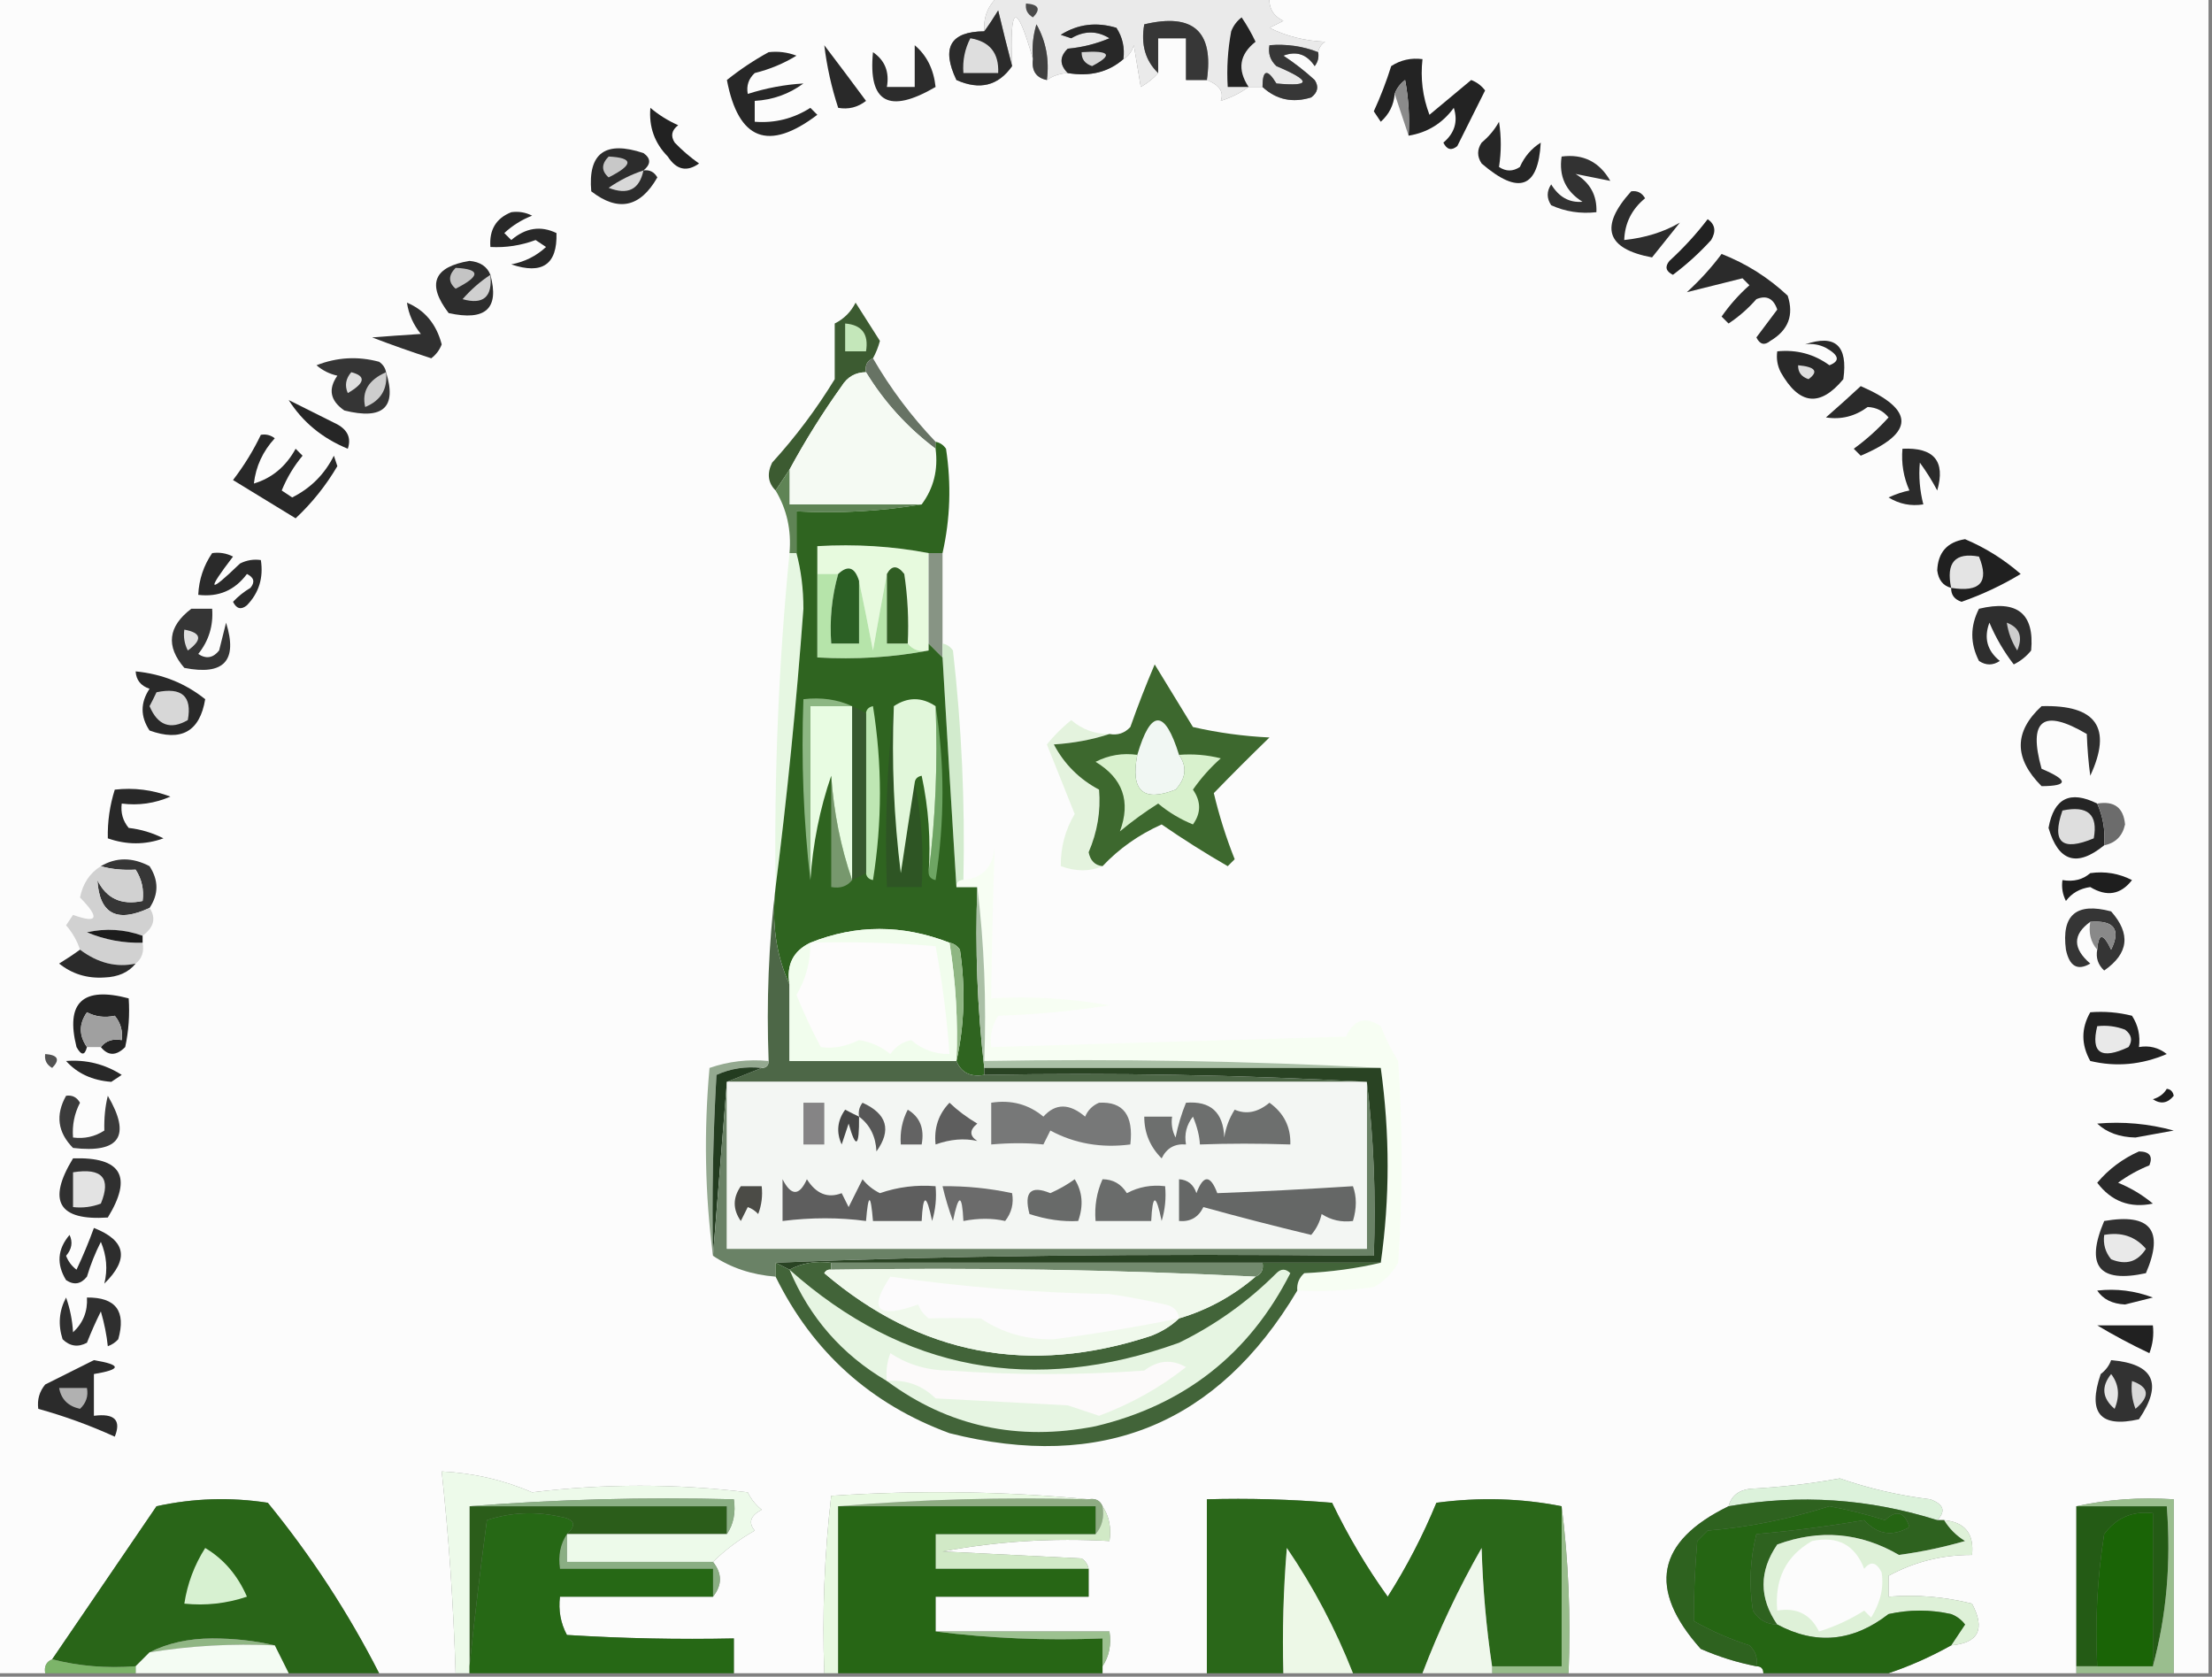 <?xml version="1.0" encoding="UTF-8"?>
<!DOCTYPE svg PUBLIC "-//W3C//DTD SVG 1.1//EN" "http://www.w3.org/Graphics/SVG/1.1/DTD/svg11.dtd">
<svg xmlns="http://www.w3.org/2000/svg" version="1.1" width="318px" height="241px" style="shape-rendering:geometricPrecision; text-rendering:geometricPrecision; image-rendering:optimizeQuality; fill-rule:evenodd; clip-rule:evenodd" xmlns:xlink="http://www.w3.org/1999/xlink">
<rect width="100%" height="100%" fill="#808080" stroke="none"/>
<g><path style="opacity:1" fill="#fcfcfc" d="M -0.5,-0.5 C 47.5,-0.5 95.5,-0.5 143.5,-0.5C 142.032,0.779 141.365,2.446 141.5,4.5C 136.622,4.535 135.289,6.868 137.5,11.5C 140.848,12.997 143.514,12.331 145.5,9.5C 145.126,0.524 146.126,0.191 148.5,8.5C 148.285,10.179 148.952,11.179 150.5,11.5C 151.391,10.89 152.391,10.557 153.5,10.5C 156.698,11.036 159.365,10.369 161.5,8.5C 162.222,8.082 162.722,7.416 163,6.5C 163.333,8.5 163.667,10.5 164,12.5C 164.995,11.934 165.828,11.267 166.5,10.5C 166.5,8.833 166.5,7.167 166.5,5.5C 167.833,5.5 169.167,5.5 170.5,5.5C 170.5,7.5 170.5,9.5 170.5,11.5C 171.5,11.5 172.5,11.5 173.5,11.5C 175.317,12.219 175.984,13.219 175.5,14.5C 177.026,14.006 178.359,13.339 179.5,12.5C 180.167,12.5 180.833,12.5 181.5,12.5C 183.496,14.333 185.829,14.833 188.5,14C 189.451,13.283 189.617,12.449 189,11.5C 187.59,10.213 186.09,9.046 184.5,8C 186.367,7.289 187.867,7.789 189,9.5C 189.464,8.906 189.631,8.239 189.5,7.5C 189.611,6.883 189.944,6.383 190.5,6C 187.629,5.882 184.962,5.216 182.5,4C 183.167,3.667 183.833,3.333 184.5,3C 183.027,2.29 182.36,1.124 182.5,-0.5C 227.5,-0.5 272.5,-0.5 317.5,-0.5C 317.5,79.833 317.5,160.167 317.5,240.5C 315.833,240.5 314.167,240.5 312.5,240.5C 312.5,232.167 312.5,223.833 312.5,215.5C 307.637,215.181 302.97,215.514 298.5,216.5C 298.5,224.167 298.5,231.833 298.5,239.5C 298.5,239.833 298.5,240.167 298.5,240.5C 289.5,240.5 280.5,240.5 271.5,240.5C 274.544,239.483 277.544,238.149 280.5,236.5C 284.438,236.157 285.438,234.157 283.5,230.5C 279.555,229.509 275.555,229.176 271.5,229.5C 271.5,228.5 271.5,227.5 271.5,226.5C 275.209,224.483 279.209,223.483 283.5,223.5C 283.817,220.454 282.484,218.787 279.5,218.5C 279.167,218.5 278.833,218.5 278.5,218.5C 279.768,217.213 279.435,216.213 277.5,215.5C 273.025,214.957 268.692,213.957 264.5,212.5C 260.221,213.274 255.887,213.774 251.5,214C 249.881,214.236 248.881,215.069 248.5,216.5C 238.135,221.55 236.802,228.383 244.5,237C 247.096,238.136 249.763,238.969 252.5,239.5C 253.167,239.5 253.5,239.833 253.5,240.5C 244.167,240.5 234.833,240.5 225.5,240.5C 225.826,232.316 225.492,224.316 224.5,216.5C 218.681,215.347 212.681,215.181 206.5,216C 204.565,220.704 202.231,225.204 199.5,229.5C 196.47,225.283 193.804,220.783 191.5,216C 185.509,215.501 179.509,215.334 173.5,215.5C 173.5,223.833 173.5,232.167 173.5,240.5C 168.5,240.5 163.5,240.5 158.5,240.5C 158.5,240.167 158.5,239.833 158.5,239.5C 159.451,238.081 159.784,236.415 159.5,234.5C 151.167,234.5 142.833,234.5 134.5,234.5C 134.5,232.833 134.5,231.167 134.5,229.5C 141.833,229.5 149.167,229.5 156.5,229.5C 156.5,228.167 156.5,226.833 156.5,225.5C 156.389,224.883 156.056,224.383 155.5,224C 148.833,223.667 142.167,223.333 135.5,223C 143.328,221.534 151.328,221.034 159.5,221.5C 159.784,219.585 159.451,217.919 158.5,216.5C 158.158,215.662 157.492,215.328 156.5,215.5C 144.34,214.34 132.007,214.173 119.5,215C 118.517,223.415 118.183,231.915 118.5,240.5C 114.167,240.5 109.833,240.5 105.5,240.5C 105.5,238.833 105.5,237.167 105.5,235.5C 97.493,235.666 89.493,235.5 81.5,235C 80.594,233.301 80.261,231.467 80.5,229.5C 87.833,229.5 95.167,229.5 102.5,229.5C 103.833,227.833 103.833,226.167 102.5,224.5C 104.253,222.777 106.253,221.277 108.5,220C 107.542,218.853 107.875,217.853 109.5,217C 108.643,216.311 107.977,215.478 107.5,214.5C 97.162,213.238 86.829,213.238 76.5,214.5C 72.399,212.726 68.066,211.726 63.5,211.5C 64.523,220.941 65.189,230.608 65.5,240.5C 61.833,240.5 58.167,240.5 54.5,240.5C 50.059,231.792 44.725,223.626 38.5,216C 33.136,215.171 27.802,215.337 22.5,216.5C 17.474,223.851 12.474,231.185 7.5,238.5C 6.662,238.842 6.328,239.508 6.5,240.5C 4.167,240.5 1.833,240.5 -0.5,240.5C -0.5,160.167 -0.5,79.833 -0.5,-0.5 Z"/></g>
<g><path style="opacity:1" fill="#eaeaea" d="M 143.5,-0.5 C 156.5,-0.5 169.5,-0.5 182.5,-0.5C 182.36,1.124 183.027,2.29 184.5,3C 183.833,3.333 183.167,3.667 182.5,4C 184.962,5.216 187.629,5.882 190.5,6C 189.944,6.383 189.611,6.883 189.5,7.5C 187.283,6.631 184.95,6.298 182.5,6.5C 182.281,7.675 182.614,8.675 183.5,9.5C 188.537,11.634 188.537,12.467 183.5,12C 182.178,9.832 181.511,9.999 181.5,12.5C 180.833,12.5 180.167,12.5 179.5,12.5C 178.359,13.339 177.026,14.006 175.5,14.5C 175.984,13.219 175.317,12.219 173.5,11.5C 174.519,4.493 171.519,1.826 164.5,3.5C 163.99,6.388 164.656,8.721 166.5,10.5C 165.828,11.267 164.995,11.934 164,12.5C 163.667,10.5 163.333,8.5 163,6.5C 162.722,7.416 162.222,8.082 161.5,8.5C 161.714,6.856 161.38,5.356 160.5,4C 157.621,3.126 154.955,3.46 152.5,5C 153,5.167 153.5,5.333 154,5.5C 155.882,4.394 157.716,4.394 159.5,5.5C 157.577,6.308 155.577,6.808 153.5,7C 152.316,8.145 152.316,9.312 153.5,10.5C 152.391,10.557 151.391,10.89 150.5,11.5C 150.875,8.603 150.375,5.937 149,3.5C 148.506,5.134 148.34,6.801 148.5,8.5C 146.126,0.191 145.126,0.524 145.5,9.5C 144.834,6.972 144.168,4.306 143.5,1.5C 142.824,2.602 142.158,3.602 141.5,4.5C 141.365,2.446 142.032,0.779 143.5,-0.5 Z"/></g>
<g><path style="opacity:1" fill="#4a4a4a" d="M 147.5,0.5 C 149.337,0.639 149.67,1.306 148.5,2.5C 147.702,2.043 147.369,1.376 147.5,0.5 Z"/></g>
<g><path style="opacity:1" fill="#2b2b2b" d="M 145.5,9.5 C 143.514,12.331 140.848,12.997 137.5,11.5C 135.289,6.868 136.622,4.535 141.5,4.5C 142.158,3.602 142.824,2.602 143.5,1.5C 144.168,4.306 144.834,6.972 145.5,9.5 Z"/></g>
<g><path style="opacity:1" fill="#dedede" d="M 139.5,5.5 C 142.297,5.967 143.631,7.633 143.5,10.5C 141.833,10.5 140.167,10.5 138.5,10.5C 138.366,8.708 138.699,7.042 139.5,5.5 Z"/></g>
<g><path style="opacity:1" fill="#282828" d="M 161.5,8.5 C 159.365,10.369 156.698,11.036 153.5,10.5C 152.316,9.312 152.316,8.145 153.5,7C 155.577,6.808 157.577,6.308 159.5,5.5C 157.716,4.394 155.882,4.394 154,5.5C 153.5,5.333 153,5.167 152.5,5C 154.955,3.46 157.621,3.126 160.5,4C 161.38,5.356 161.714,6.856 161.5,8.5 Z"/></g>
<g><path style="opacity:1" fill="#373737" d="M 173.5,11.5 C 172.5,11.5 171.5,11.5 170.5,11.5C 170.5,9.5 170.5,7.5 170.5,5.5C 169.167,5.5 167.833,5.5 166.5,5.5C 166.5,7.167 166.5,8.833 166.5,10.5C 164.656,8.721 163.99,6.388 164.5,3.5C 171.519,1.826 174.519,4.493 173.5,11.5 Z"/></g>
<g><path style="opacity:1" fill="#d7d7d7" d="M 155.5,7.5 C 159.588,7.218 160.088,7.885 157,9.5C 155.97,9.164 155.47,8.497 155.5,7.5 Z"/></g>
<g><path style="opacity:1" fill="#373737" d="M 189.5,7.5 C 189.631,8.239 189.464,8.906 189,9.5C 187.867,7.789 186.367,7.289 184.5,8C 186.09,9.046 187.59,10.213 189,11.5C 189.617,12.449 189.451,13.283 188.5,14C 185.829,14.833 183.496,14.333 181.5,12.5C 181.511,9.999 182.178,9.832 183.5,12C 188.537,12.467 188.537,11.634 183.5,9.5C 182.614,8.675 182.281,7.675 182.5,6.5C 184.95,6.298 187.283,6.631 189.5,7.5 Z"/></g>
<g><path style="opacity:1" fill="#404040" d="M 150.5,11.5 C 148.952,11.179 148.285,10.179 148.5,8.5C 148.34,6.801 148.506,5.134 149,3.5C 150.375,5.937 150.875,8.603 150.5,11.5 Z"/></g>
<g><path style="opacity:1" fill="#232323" d="M 202.5,19.5 C 202.664,16.813 202.497,14.146 202,11.5C 201.283,12.044 200.783,12.711 200.5,13.5C 200.372,15.09 199.705,16.423 198.5,17.5C 198.167,17 197.833,16.5 197.5,16C 198.472,13.889 199.305,11.722 200,9.5C 201.356,8.62 202.856,8.286 204.5,8.5C 204.187,11.247 204.52,13.914 205.5,16.5C 207.5,14.833 209.5,13.167 211.5,11.5C 212.308,11.808 212.975,12.308 213.5,13C 212.167,15.667 210.833,18.333 209.5,21C 208.668,21.688 208.002,21.521 207.5,20.5C 209.124,19.131 209.624,17.465 209,15.5C 207.362,17.734 205.195,19.067 202.5,19.5 Z"/></g>
<g><path style="opacity:1" fill="#2c2c2c" d="M 131.5,6.5 C 133.229,7.953 134.229,9.953 134.5,12.5C 127.793,16.419 124.793,14.753 125.5,7.5C 127.217,8.668 127.884,10.335 127.5,12.5C 128.833,12.5 130.167,12.5 131.5,12.5C 131.5,10.5 131.5,8.5 131.5,6.5 Z"/></g>
<g><path style="opacity:1" fill="#222222" d="M 179.5,12.5 C 178.5,12.5 177.5,12.5 176.5,12.5C 176.336,9.813 176.503,7.146 177,4.5C 177.308,3.692 177.808,3.025 178.5,2.5C 179.262,3.628 179.929,4.795 180.5,6C 178.176,7.825 177.843,9.991 179.5,12.5 Z"/></g>
<g><path style="opacity:1" fill="#292929" d="M 118.5,6.5 C 120.502,9.131 122.502,11.798 124.5,14.5C 123.311,15.429 121.978,15.762 120.5,15.5C 119.539,12.574 118.873,9.574 118.5,6.5 Z"/></g>
<g><path style="opacity:1" fill="#272727" d="M 110.5,7.5 C 111.873,7.343 113.207,7.51 114.5,8C 112.661,9.132 110.661,9.965 108.5,10.5C 107.614,11.325 107.281,12.325 107.5,13.5C 110.16,12.653 112.826,12.153 115.5,12C 113.431,13.523 111.097,14.357 108.5,14.5C 108.5,15.5 108.5,16.5 108.5,17.5C 111.39,17.722 114.057,17.055 116.5,15.5C 116.833,15.833 117.167,16.167 117.5,16.5C 110.479,21.823 106.145,20.156 104.5,11.5C 106.397,9.983 108.397,8.65 110.5,7.5 Z"/></g>
<g><path style="opacity:1" fill="#8b8b8b" d="M 202.5,19.5 C 201.833,17.5 201.167,15.5 200.5,13.5C 200.783,12.711 201.283,12.044 202,11.5C 202.497,14.146 202.664,16.813 202.5,19.5 Z"/></g>
<g><path style="opacity:1" fill="#222222" d="M 93.5,15.5 C 94.683,16.505 96.016,17.338 97.5,18C 96.549,18.718 96.383,19.551 97,20.5C 98.074,21.618 99.24,22.618 100.5,23.5C 98.741,24.754 97.241,24.421 96,22.5C 94.097,20.559 93.264,18.226 93.5,15.5 Z"/></g>
<g><path style="opacity:1" fill="#2c2c2c" d="M 92.5,24.5 C 93.376,24.369 94.043,24.703 94.5,25.5C 92.031,29.827 88.864,30.494 85,27.5C 84.514,22.008 87.014,20.175 92.5,22C 93.598,22.77 93.598,23.603 92.5,24.5 Z"/></g>
<g><path style="opacity:1" fill="#c8c8c8" d="M 87.5,22.5 C 91.102,22.678 91.102,23.678 87.5,25.5C 86.438,24.575 86.438,23.575 87.5,22.5 Z"/></g>
<g><path style="opacity:1" fill="#262626" d="M 215.5,17.5 C 215.839,19.664 215.839,21.831 215.5,24C 216.5,24.667 217.5,24.667 218.5,24C 219.155,22.513 220.155,21.347 221.5,20.5C 221.145,27.077 218.311,28.077 213,23.5C 212.333,22.5 212.333,21.5 213,20.5C 214.045,19.627 214.878,18.627 215.5,17.5 Z"/></g>
<g><path style="opacity:1" fill="#323232" d="M 224.5,22.5 C 227.599,22.092 229.933,23.259 231.5,26C 229.833,25.667 228.167,25.333 226.5,25C 228.607,26.264 229.607,28.097 229.5,30.5C 227.208,30.756 225.041,30.423 223,29.5C 222.333,28.5 222.333,27.5 223,26.5C 224.113,28.329 225.613,29.163 227.5,29C 225.081,27.491 224.081,25.325 224.5,22.5 Z"/></g>
<g><path style="opacity:1" fill="#d8d8d8" d="M 92.5,24.5 C 91.928,27.244 90.262,28.077 87.5,27C 89.078,25.905 90.745,25.072 92.5,24.5 Z"/></g>
<g><path style="opacity:1" fill="#2d2d2d" d="M 234.5,27.5 C 235.376,27.369 236.043,27.703 236.5,28.5C 234.585,30.071 233.585,32.071 233.5,34.5C 236.529,34.182 239.195,33.349 241.5,32C 240.167,33.667 238.833,35.333 237.5,37C 230.895,35.765 229.895,32.598 234.5,27.5 Z"/></g>
<g><path style="opacity:1" fill="#282828" d="M 73.5,30.5 C 74.552,30.351 75.552,30.517 76.5,31C 74.998,31.583 73.665,32.416 72.5,33.5C 72.833,33.833 73.167,34.167 73.5,34.5C 75.564,32.739 77.731,32.405 80,33.5C 80.134,38.012 77.967,39.512 73.5,38C 75.421,37.64 77.088,36.806 78.5,35.5C 78,35.167 77.5,34.833 77,34.5C 74.901,35.286 72.734,35.62 70.5,35.5C 70.31,33.041 71.31,31.375 73.5,30.5 Z"/></g>
<g><path style="opacity:1" fill="#222222" d="M 245.5,31.5 C 246.573,32.251 246.74,33.251 246,34.5C 244.316,36.351 242.483,38.018 240.5,39.5C 239.479,38.998 239.312,38.332 240,37.5C 242.04,35.63 243.873,33.63 245.5,31.5 Z"/></g>
<g><path style="opacity:1" fill="#2b2b2b" d="M 247.5,36.5 C 251.06,37.897 254.227,39.897 257,42.5C 257.92,45.308 257.087,47.475 254.5,49C 253.668,49.688 253.002,49.521 252.5,48.5C 253.5,47.167 254.5,45.833 255.5,44.5C 254.965,42.899 253.965,42.399 252.5,43C 251.315,44.353 249.981,45.52 248.5,46.5C 248.167,46.167 247.833,45.833 247.5,45.5C 248.648,43.851 249.981,42.351 251.5,41C 251.167,40.667 250.833,40.333 250.5,40C 247.833,40.667 245.167,41.333 242.5,42C 244.373,40.296 246.04,38.463 247.5,36.5 Z"/></g>
<g><path style="opacity:1" fill="#2d2d2d" d="M 70.5,39.5 C 71.817,44.345 69.817,46.178 64.5,45C 61.329,40.857 62.329,38.357 67.5,37.5C 69.03,37.64 70.03,38.306 70.5,39.5 Z"/></g>
<g><path style="opacity:1" fill="#d0d0d0" d="M 70.5,39.5 C 70.824,42.68 69.49,43.847 66.5,43C 67.705,41.624 69.038,40.458 70.5,39.5 Z"/></g>
<g><path style="opacity:1" fill="#c4c4c4" d="M 65.5,38.5 C 69.102,38.678 69.102,39.678 65.5,41.5C 64.438,40.575 64.438,39.575 65.5,38.5 Z"/></g>
<g><path style="opacity:1" fill="#3c5b31" d="M 125.5,51.5 C 124.662,51.842 124.328,52.508 124.5,53.5C 122.983,53.511 121.816,54.177 121,55.5C 118.239,59.36 115.739,63.36 113.5,67.5C 112.833,68.5 112.167,69.5 111.5,70.5C 110.402,69.399 110.235,68.066 111,66.5C 114.385,62.783 117.385,58.783 120,54.5C 120,51.833 120,49.167 120,46.5C 121.333,45.833 122.333,44.833 123,43.5C 124.182,45.344 125.349,47.177 126.5,49C 126.257,49.902 125.923,50.735 125.5,51.5 Z"/></g>
<g><path style="opacity:1" fill="#c4e7ba" d="M 121.5,46.5 C 123.912,46.694 124.912,48.027 124.5,50.5C 123.5,50.5 122.5,50.5 121.5,50.5C 121.5,49.167 121.5,47.833 121.5,46.5 Z"/></g>
<g><path style="opacity:1" fill="#303030" d="M 58.5,43.5 C 61.068,44.574 62.735,46.574 63.5,49.5C 63.192,50.308 62.692,50.975 62,51.5C 59.159,50.58 56.326,49.58 53.5,48.5C 55.672,48.324 58.005,48.157 60.5,48C 59.418,46.67 58.751,45.17 58.5,43.5 Z"/></g>
<g><path style="opacity:1" fill="#353535" d="M 55.5,53.5 C 57.079,58.556 55.079,60.389 49.5,59C 47.473,57.604 47.14,55.938 48.5,54C 47.376,53.751 46.376,53.251 45.5,52.5C 48.446,51.345 51.446,51.179 54.5,52C 55.056,52.383 55.389,52.883 55.5,53.5 Z"/></g>
<g><path style="opacity:1" fill="#dfdfdf" d="M 50.5,53.5 C 52.657,54.053 52.49,55.053 50,56.5C 49.53,55.423 49.697,54.423 50.5,53.5 Z"/></g>
<g><path style="opacity:1" fill="#292929" d="M 259.5,49.5 C 263.85,48.006 265.683,49.672 265,54.5C 261.653,58.547 258.653,58.214 256,53.5C 255.517,52.552 255.351,51.552 255.5,50.5C 258.29,50.222 260.79,50.889 263,52.5C 264.563,51.898 264.396,51.065 262.5,50C 261.552,49.517 260.552,49.35 259.5,49.5 Z"/></g>
<g><path style="opacity:1" fill="#dedede" d="M 258.5,52.5 C 260.983,52.73 261.483,53.397 260,54.5C 258.97,54.164 258.47,53.497 258.5,52.5 Z"/></g>
<g><path style="opacity:1" fill="#cdcdcd" d="M 55.5,53.5 C 55.756,55.912 54.756,57.579 52.5,58.5C 51.984,56.267 52.984,54.6 55.5,53.5 Z"/></g>
<g><path style="opacity:1" fill="#677364" d="M 125.5,51.5 C 128.004,55.828 131.004,59.828 134.5,63.5C 134.5,63.833 134.5,64.167 134.5,64.5C 130.434,61.437 127.101,57.771 124.5,53.5C 124.328,52.508 124.662,51.842 125.5,51.5 Z"/></g>
<g><path style="opacity:1" fill="#2a2a2a" d="M 267.5,55.5 C 275.298,58.88 275.298,62.214 267.5,65.5C 267.167,65.167 266.833,64.833 266.5,64.5C 268.316,63.185 269.983,61.685 271.5,60C 270.737,59.056 269.737,58.556 268.5,58.5C 266.677,59.845 264.677,60.345 262.5,60C 264.24,58.483 265.906,56.983 267.5,55.5 Z"/></g>
<g><path style="opacity:1" fill="#262626" d="M 41.5,57.5 C 43.78,58.64 46.114,59.807 48.5,61C 50.007,61.837 50.507,63.004 50,64.5C 46.349,63.003 43.516,60.67 41.5,57.5 Z"/></g>
<g><path style="opacity:1" fill="#f5faf3" d="M 124.5,53.5 C 127.101,57.771 130.434,61.437 134.5,64.5C 134.893,67.513 134.226,70.18 132.5,72.5C 126.167,72.5 119.833,72.5 113.5,72.5C 113.5,70.833 113.5,69.167 113.5,67.5C 115.739,63.36 118.239,59.36 121,55.5C 121.816,54.177 122.983,53.511 124.5,53.5 Z"/></g>
<g><path style="opacity:1" fill="#282828" d="M 37.5,62.5 C 38.239,62.369 38.906,62.536 39.5,63C 37.781,64.871 36.781,67.037 36.5,69.5C 39.101,68.72 41.101,67.054 42.5,64.5C 42.833,64.833 43.167,65.167 43.5,65.5C 42.248,67.001 41.248,68.668 40.5,70.5C 41,70.833 41.5,71.167 42,71.5C 44.654,70.179 46.654,68.179 48,65.5C 48.167,66 48.333,66.5 48.5,67C 46.855,69.795 44.855,72.295 42.5,74.5C 39.5,72.667 36.5,70.833 33.5,69C 35.085,66.931 36.419,64.764 37.5,62.5 Z"/></g>
<g><path style="opacity:1" fill="#2b2b2b" d="M 273.5,64.5 C 278.042,64.286 279.709,66.286 278.5,70.5C 277.757,69.092 276.923,67.759 276,66.5C 275.82,68.488 275.986,70.488 276.5,72.5C 274.712,72.785 273.045,72.452 271.5,71.5C 272.603,71.002 273.603,70.669 274.5,70.5C 273.652,68.591 273.318,66.591 273.5,64.5 Z"/></g>
<g><path style="opacity:1" fill="#5f8455" d="M 113.5,67.5 C 113.5,69.167 113.5,70.833 113.5,72.5C 119.833,72.5 126.167,72.5 132.5,72.5C 126.69,73.49 120.69,73.823 114.5,73.5C 114.5,75.5 114.5,77.5 114.5,79.5C 114.167,79.5 113.833,79.5 113.5,79.5C 113.79,76.215 113.123,73.215 111.5,70.5C 112.167,69.5 112.833,68.5 113.5,67.5 Z"/></g>
<g><path style="opacity:1" fill="#e7fade" d="M 133.5,79.5 C 133.5,83.833 133.5,88.167 133.5,92.5C 133.5,92.833 133.5,93.167 133.5,93.5C 132.209,93.737 131.209,93.404 130.5,92.5C 130.665,89.15 130.498,85.817 130,82.5C 129.023,81.226 128.189,81.226 127.5,82.5C 126.834,86.021 126.167,89.688 125.5,93.5C 124.833,90.023 124.166,86.689 123.5,83.5C 122.895,81.519 121.895,81.185 120.5,82.5C 119.5,82.5 118.5,82.5 117.5,82.5C 117.5,81.167 117.5,79.833 117.5,78.5C 123.026,78.179 128.36,78.512 133.5,79.5 Z"/></g>
<g><path style="opacity:1" fill="#2a2a2a" d="M 30.5,79.5 C 31.552,79.35 32.552,79.517 33.5,80C 29.627,85.053 29.96,85.386 34.5,81C 35.448,80.517 36.448,80.35 37.5,80.5C 37.896,83.044 37.229,85.211 35.5,87C 34.668,87.688 34.002,87.521 33.5,86.5C 34.242,85.713 35.075,85.046 36,84.5C 36.688,83.668 36.521,83.002 35.5,82.5C 33.754,84.854 31.421,85.854 28.5,85.5C 28.604,83.297 29.27,81.297 30.5,79.5 Z"/></g>
<g><path style="opacity:1" fill="#202020" d="M 280.5,84.5 C 279.351,84.209 278.684,83.376 278.5,82C 278.601,79.399 279.935,77.899 282.5,77.5C 285.4,78.721 288.066,80.388 290.5,82.5C 287.83,84.116 284.996,85.449 282,86.5C 280.97,86.164 280.47,85.497 280.5,84.5 Z"/></g>
<g><path style="opacity:1" fill="#e4e4e4" d="M 280.5,84.5 C 279.737,80.862 281.07,79.362 284.5,80C 286.009,83.669 284.676,85.169 280.5,84.5 Z"/></g>
<g><path style="opacity:1" fill="#879484" d="M 133.5,79.5 C 134.167,79.5 134.833,79.5 135.5,79.5C 135.5,83.833 135.5,88.167 135.5,92.5C 135.5,93.167 135.5,93.833 135.5,94.5C 134.833,93.833 134.167,93.167 133.5,92.5C 133.5,88.167 133.5,83.833 133.5,79.5 Z"/></g>
<g><path style="opacity:1" fill="#e6f7e2" d="M 113.5,79.5 C 113.833,79.5 114.167,79.5 114.5,79.5C 115.164,81.978 115.497,84.644 115.5,87.5C 114.49,101.168 113.157,114.502 111.5,127.5C 111.276,111.301 111.942,95.301 113.5,79.5 Z"/></g>
<g><path style="opacity:1" fill="#b6e4aa" d="M 117.5,82.5 C 118.5,82.5 119.5,82.5 120.5,82.5C 119.586,85.728 119.253,89.061 119.5,92.5C 120.833,92.5 122.167,92.5 123.5,92.5C 123.5,89.5 123.5,86.5 123.5,83.5C 124.166,86.689 124.833,90.023 125.5,93.5C 126.167,89.688 126.834,86.021 127.5,82.5C 127.5,85.833 127.5,89.167 127.5,92.5C 128.5,92.5 129.5,92.5 130.5,92.5C 131.209,93.404 132.209,93.737 133.5,93.5C 128.36,94.488 123.026,94.821 117.5,94.5C 117.5,90.5 117.5,86.5 117.5,82.5 Z"/></g>
<g><path style="opacity:1" fill="#2e2e2e" d="M 284.5,87.5 C 289.993,86.178 292.493,88.178 292,93.5C 291.311,94.357 290.478,95.023 289.5,95.5C 288.081,93.664 286.914,91.664 286,89.5C 285.175,91.701 285.675,93.534 287.5,95C 286.5,95.667 285.5,95.667 284.5,95C 283.221,92.502 283.221,90.002 284.5,87.5 Z"/></g>
<g><path style="opacity:1" fill="#2b5f24" d="M 123.5,83.5 C 123.5,86.5 123.5,89.5 123.5,92.5C 122.167,92.5 120.833,92.5 119.5,92.5C 119.253,89.061 119.586,85.728 120.5,82.5C 121.895,81.185 122.895,81.519 123.5,83.5 Z"/></g>
<g><path style="opacity:1" fill="#305d23" d="M 130.5,92.5 C 129.5,92.5 128.5,92.5 127.5,92.5C 127.5,89.167 127.5,85.833 127.5,82.5C 128.189,81.226 129.023,81.226 130,82.5C 130.498,85.817 130.665,89.15 130.5,92.5 Z"/></g>
<g><path style="opacity:1" fill="#cdcdcd" d="M 288.5,89.5 C 290.344,90.204 290.844,91.537 290,93.5C 289.209,92.255 288.709,90.922 288.5,89.5 Z"/></g>
<g><path style="opacity:1" fill="#353535" d="M 27.5,87.5 C 28.5,87.5 29.5,87.5 30.5,87.5C 30.683,89.936 30.016,92.103 28.5,94C 29.635,94.749 30.635,94.583 31.5,93.5C 31.833,92.167 32.167,90.833 32.5,89.5C 34.208,94.961 32.208,97.128 26.5,96C 23.815,92.883 24.148,90.05 27.5,87.5 Z"/></g>
<g><path style="opacity:1" fill="#e0e0e0" d="M 26.5,90.5 C 28.973,90.947 29.14,91.947 27,93.5C 26.517,92.552 26.351,91.552 26.5,90.5 Z"/></g>
<g><path style="opacity:1" fill="#292929" d="M 19.5,96.5 C 23.302,96.874 26.636,98.207 29.5,100.5C 28.727,105.15 26.06,106.65 21.5,105C 20.167,103 20.167,101 21.5,99C 20.244,98.583 19.577,97.75 19.5,96.5 Z"/></g>
<g><path style="opacity:1" fill="#d7d7d7" d="M 22.5,99.5 C 26.138,98.737 27.638,100.07 27,103.5C 24.507,104.946 22.674,104.279 21.5,101.5C 21.863,100.817 22.196,100.15 22.5,99.5 Z"/></g>
<g><path style="opacity:1" fill="#2f2f2f" d="M 293.5,101.5 C 301.371,101.276 303.704,104.609 300.5,111.5C 300.245,109.657 300.078,107.657 300,105.5C 293.702,101.793 291.535,103.46 293.5,110.5C 297.381,112.143 297.381,112.976 293.5,113C 289.508,109.001 289.508,105.168 293.5,101.5 Z"/></g>
<g><path style="opacity:1" fill="#252525" d="M 301.5,115.5 C 302.341,117.379 302.675,119.379 302.5,121.5C 298.581,124.687 295.914,123.853 294.5,119C 295.265,114.724 297.599,113.557 301.5,115.5 Z"/></g>
<g><path style="opacity:1" fill="#6c6c6c" d="M 301.5,115.5 C 303.948,115.085 305.281,116.085 305.5,118.5C 305.132,120.175 304.132,121.175 302.5,121.5C 302.675,119.379 302.341,117.379 301.5,115.5 Z"/></g>
<g><path style="opacity:1" fill="#d2ebcd" d="M 135.5,92.5 C 136.117,92.611 136.617,92.944 137,93.5C 138.248,104.464 138.748,115.464 138.5,126.5C 137.833,126.5 137.5,126.833 137.5,127.5C 136.813,116.599 136.146,105.599 135.5,94.5C 135.5,93.833 135.5,93.167 135.5,92.5 Z"/></g>
<g><path style="opacity:1" fill="#dedede" d="M 296.5,116.5 C 300.138,115.737 301.638,117.07 301,120.5C 296.415,122.413 294.915,121.079 296.5,116.5 Z"/></g>
<g><path style="opacity:1" fill="#282828" d="M 16.5,113.5 C 19.247,113.187 21.913,113.52 24.5,114.5C 22.257,115.474 19.924,115.808 17.5,115.5C 17.33,116.822 17.663,117.989 18.5,119C 20.256,119.202 21.922,119.702 23.5,120.5C 20.874,121.449 18.207,121.449 15.5,120.5C 15.448,118.097 15.781,115.764 16.5,113.5 Z"/></g>
<g><path style="opacity:1" fill="#e4f3de" d="M 159.5,105.5 C 157.031,106.317 154.365,106.817 151.5,107C 153,109.833 155.167,112 158,113.5C 158.26,116.577 157.76,119.577 156.5,122.5C 156.747,123.713 157.414,124.38 158.5,124.5C 156.691,125.291 154.691,125.291 152.5,124.5C 152.473,121.77 153.14,119.27 154.5,117C 153.182,113.675 151.848,110.341 150.5,107C 151.535,105.726 152.702,104.56 154,103.5C 155.584,104.861 157.418,105.528 159.5,105.5 Z"/></g>
<g><path style="opacity:1" fill="#3d682e" d="M 158.5,124.5 C 157.414,124.38 156.747,123.713 156.5,122.5C 157.76,119.577 158.26,116.577 158,113.5C 155.167,112 153,109.833 151.5,107C 154.365,106.817 157.031,106.317 159.5,105.5C 160.675,105.719 161.675,105.386 162.5,104.5C 163.569,101.461 164.735,98.461 166,95.5C 167.833,98.5 169.667,101.5 171.5,104.5C 175.122,105.325 178.789,105.825 182.5,106C 179.728,108.688 177.062,111.354 174.5,114C 175.269,117.243 176.269,120.41 177.5,123.5C 177.167,123.833 176.833,124.167 176.5,124.5C 173.249,122.625 170.082,120.625 167,118.5C 163.709,119.975 160.875,121.975 158.5,124.5 Z"/></g>
<g><path style="opacity:1" fill="#d8f1cd" d="M 163.5,108.5 C 162.492,113.667 164.325,115.334 169,113.5C 170.519,111.861 170.686,110.194 169.5,108.5C 171.527,108.338 173.527,108.505 175.5,109C 173.981,110.351 172.648,111.851 171.5,113.5C 172.681,115.198 172.681,116.865 171.5,118.5C 169.668,117.752 168.001,116.752 166.5,115.5C 164.578,116.711 162.745,118.044 161,119.5C 162.592,115.202 161.425,111.868 157.5,109.5C 159.396,108.534 161.396,108.201 163.5,108.5 Z"/></g>
<g><path style="opacity:1" fill="#f1f7f3" d="M 169.5,108.5 C 170.686,110.194 170.519,111.861 169,113.5C 164.325,115.334 162.492,113.667 163.5,108.5C 165.447,101.895 167.447,101.895 169.5,108.5 Z"/></g>
<g><path style="opacity:1" fill="#1e1e1e" d="M 300.5,125.5 C 302.604,125.201 304.604,125.534 306.5,126.5C 304.873,128.603 302.873,128.936 300.5,127.5C 299.006,127.709 297.839,128.376 297,129.5C 296.517,128.552 296.351,127.552 296.5,126.5C 298.099,126.768 299.432,126.434 300.5,125.5 Z"/></g>
<g><path style="opacity:1" fill="#2f6420" d="M 134.5,63.5 C 135.117,63.611 135.617,63.944 136,64.5C 136.778,69.584 136.611,74.584 135.5,79.5C 134.833,79.5 134.167,79.5 133.5,79.5C 128.36,78.512 123.026,78.179 117.5,78.5C 117.5,79.833 117.5,81.167 117.5,82.5C 117.5,86.5 117.5,90.5 117.5,94.5C 123.026,94.821 128.36,94.488 133.5,93.5C 133.5,93.167 133.5,92.833 133.5,92.5C 134.167,93.167 134.833,93.833 135.5,94.5C 136.146,105.599 136.813,116.599 137.5,127.5C 138.5,127.5 139.5,127.5 140.5,127.5C 140.174,136.349 140.507,145.016 141.5,153.5C 141.5,153.833 141.5,154.167 141.5,154.5C 139.517,154.843 138.183,154.176 137.5,152.5C 138.651,147.35 138.817,142.016 138,136.5C 137.617,135.944 137.117,135.611 136.5,135.5C 129.731,132.869 123.065,132.869 116.5,135.5C 114.025,136.687 113.025,138.687 113.5,141.5C 111.564,137.285 110.897,132.619 111.5,127.5C 113.157,114.502 114.49,101.168 115.5,87.5C 115.497,84.644 115.164,81.978 114.5,79.5C 114.5,77.5 114.5,75.5 114.5,73.5C 120.69,73.823 126.69,73.49 132.5,72.5C 134.226,70.18 134.893,67.513 134.5,64.5C 134.5,64.167 134.5,63.833 134.5,63.5 Z"/></g>
<g><path style="opacity:1" fill="#2e5524" d="M 128.5,101.5 C 128.169,109.528 128.502,117.528 129.5,125.5C 130.167,121.018 130.834,116.684 131.5,112.5C 132.487,117.305 132.821,122.305 132.5,127.5C 130.833,127.5 129.167,127.5 127.5,127.5C 127.174,118.651 127.507,109.984 128.5,101.5 Z"/></g>
<g><path style="opacity:1" fill="#bee6b3" d="M 124.5,125.5 C 124.5,117.833 124.5,110.167 124.5,102.5C 124.56,101.957 124.893,101.624 125.5,101.5C 126.833,109.833 126.833,118.167 125.5,126.5C 124.893,126.376 124.56,126.043 124.5,125.5 Z"/></g>
<g><path style="opacity:1" fill="#37582e" d="M 122.5,101.5 C 123.167,101.833 123.833,102.167 124.5,102.5C 124.5,110.167 124.5,117.833 124.5,125.5C 123.833,125.833 123.167,126.167 122.5,126.5C 122.5,118.167 122.5,109.833 122.5,101.5 Z"/></g>
<g><path style="opacity:1" fill="#77986d" d="M 119.5,111.5 C 119.859,116.749 120.859,121.749 122.5,126.5C 121.791,127.404 120.791,127.737 119.5,127.5C 119.5,122.167 119.5,116.833 119.5,111.5 Z"/></g>
<g><path style="opacity:1" fill="#8db783" d="M 122.5,101.5 C 120.5,101.5 118.5,101.5 116.5,101.5C 116.5,109.833 116.5,118.167 116.5,126.5C 115.507,118.016 115.174,109.349 115.5,100.5C 118.059,100.198 120.393,100.532 122.5,101.5 Z"/></g>
<g><path style="opacity:1" fill="#6ea563" d="M 134.5,101.5 C 135.821,109.676 135.821,118.009 134.5,126.5C 133.893,126.376 133.56,126.043 133.5,125.5C 134.492,117.684 134.826,109.684 134.5,101.5 Z"/></g>
<g><path style="opacity:1" fill="#e8fce2" d="M 122.5,101.5 C 122.5,109.833 122.5,118.167 122.5,126.5C 120.859,121.749 119.859,116.749 119.5,111.5C 117.859,116.251 116.859,121.251 116.5,126.5C 116.5,118.167 116.5,109.833 116.5,101.5C 118.5,101.5 120.5,101.5 122.5,101.5 Z"/></g>
<g><path style="opacity:1" fill="#e1f7da" d="M 134.5,101.5 C 134.826,109.684 134.492,117.684 133.5,125.5C 133.827,120.786 133.493,116.12 132.5,111.5C 131.893,111.624 131.56,111.957 131.5,112.5C 130.834,116.684 130.167,121.018 129.5,125.5C 128.502,117.528 128.169,109.528 128.5,101.5C 130.5,100.167 132.5,100.167 134.5,101.5 Z"/></g>
<g><path style="opacity:1" fill="#363636" d="M 21.5,130.5 C 16.789,132.701 14.289,131.368 14,126.5C 15.287,129.145 17.453,130.145 20.5,129.5C 20.713,127.856 20.38,126.356 19.5,125C 17.619,125.096 15.953,124.929 14.5,124.5C 16.693,123.203 19.027,123.203 21.5,124.5C 22.819,126.532 22.819,128.532 21.5,130.5 Z"/></g>
<g><path style="opacity:1" fill="#d1d1d1" d="M 14.5,124.5 C 15.953,124.929 17.619,125.096 19.5,125C 20.38,126.356 20.713,127.856 20.5,129.5C 17.453,130.145 15.287,129.145 14,126.5C 14.289,131.368 16.789,132.701 21.5,130.5C 22.471,131.962 22.138,133.295 20.5,134.5C 17.887,133.565 15.22,133.398 12.5,134C 15.063,135.079 17.729,135.579 20.5,135.5C 20.737,136.791 20.404,137.791 19.5,138.5C 16.75,139.1 14.083,138.433 11.5,136.5C 11.096,135.244 10.43,134.077 9.5,133C 9.833,132.5 10.167,132 10.5,131.5C 14.061,132.794 14.394,131.96 11.5,129C 11.915,126.974 12.915,125.474 14.5,124.5 Z"/></g>
<g><path style="opacity:1" fill="#1c1c1c" d="M 20.5,134.5 C 20.5,134.833 20.5,135.167 20.5,135.5C 17.729,135.579 15.063,135.079 12.5,134C 15.22,133.398 17.887,133.565 20.5,134.5 Z"/></g>
<g><path style="opacity:1" fill="#353535" d="M 301.5,136.5 C 301.684,134.075 302.351,134.075 303.5,136.5C 304.932,133.581 303.932,132.248 300.5,132.5C 297.962,134.322 297.962,136.322 300.5,138.5C 298.675,139.571 297.508,138.904 297,136.5C 296.336,131.504 298.502,129.67 303.5,131C 306.355,134.222 306.021,137.056 302.5,139.5C 301.614,138.675 301.281,137.675 301.5,136.5 Z"/></g>
<g><path style="opacity:1" fill="#898989" d="M 300.5,132.5 C 303.932,132.248 304.932,133.581 303.5,136.5C 302.351,134.075 301.684,134.075 301.5,136.5C 300.566,135.432 300.232,134.099 300.5,132.5 Z"/></g>
<g><path style="opacity:1" fill="#8fb683" d="M 136.5,135.5 C 137.117,135.611 137.617,135.944 138,136.5C 138.817,142.016 138.651,147.35 137.5,152.5C 137.74,146.773 137.407,141.106 136.5,135.5 Z"/></g>
<g><path style="opacity:1" fill="#2a2a2a" d="M 11.5,136.5 C 14.083,138.433 16.75,139.1 19.5,138.5C 18.485,139.765 16.985,140.431 15,140.5C 12.53,140.66 10.364,139.993 8.5,138.5C 9.602,137.824 10.602,137.158 11.5,136.5 Z"/></g>
<g><path style="opacity:1" fill="#242424" d="M 14.5,150.5 C 15.209,149.596 16.209,149.263 17.5,149.5C 17.67,148.178 17.337,147.011 16.5,146C 15.065,146.311 13.732,146.145 12.5,145.5C 11.334,147.167 11.334,148.834 12.5,150.5C 12.19,151.738 11.69,151.738 11,150.5C 9.393,144.082 11.893,141.749 18.5,143.5C 18.663,145.857 18.497,148.19 18,150.5C 16.708,151.791 15.542,151.791 14.5,150.5 Z"/></g>
<g><path style="opacity:1" fill="#f7fef3" d="M 186.5,185.5 C 186.414,184.504 186.748,183.671 187.5,183C 191.356,182.823 195.023,182.323 198.5,181.5C 199.816,172.265 199.816,162.932 198.5,153.5C 179.674,152.503 160.674,152.17 141.5,152.5C 141.826,143.983 141.493,135.65 140.5,127.5C 139.5,127.5 138.5,127.5 137.5,127.5C 137.5,126.833 137.833,126.5 138.5,126.5C 141.346,126.191 142.846,124.525 143,121.5C 142.753,128.804 142.586,136.137 142.5,143.5C 148.206,143.171 153.872,143.505 159.5,144.5C 154.198,145.329 148.864,145.829 143.5,146C 142.62,147.356 142.286,148.856 142.5,150.5C 159.498,150 176.498,149.5 193.5,149C 194.624,146.518 196.29,146.018 198.5,147.5C 199.187,149.274 200.02,150.941 201,152.5C 201.667,162.167 201.667,171.833 201,181.5C 200.167,183 199,184.167 197.5,185C 193.848,185.499 190.182,185.665 186.5,185.5 Z"/></g>
<g><path style="opacity:1" fill="#a0a0a0" d="M 14.5,150.5 C 13.833,150.5 13.167,150.5 12.5,150.5C 11.334,148.834 11.334,147.167 12.5,145.5C 13.732,146.145 15.065,146.311 16.5,146C 17.337,147.011 17.67,148.178 17.5,149.5C 16.209,149.263 15.209,149.596 14.5,150.5 Z"/></g>
<g><path style="opacity:1" fill="#4d6747" d="M 111.5,127.5 C 110.897,132.619 111.564,137.285 113.5,141.5C 113.5,145.167 113.5,148.833 113.5,152.5C 121.5,152.5 129.5,152.5 137.5,152.5C 138.183,154.176 139.517,154.843 141.5,154.5C 160.008,154.17 178.341,154.503 196.5,155.5C 165.833,155.5 135.167,155.5 104.5,155.5C 106.167,154.833 107.833,154.167 109.5,153.5C 110.167,153.5 110.5,153.167 110.5,152.5C 110.174,143.983 110.507,135.65 111.5,127.5 Z"/></g>
<g><path style="opacity:1" fill="#f1fded" d="M 136.5,135.5 C 137.407,141.106 137.74,146.773 137.5,152.5C 129.5,152.5 121.5,152.5 113.5,152.5C 113.5,148.833 113.5,145.167 113.5,141.5C 113.025,138.687 114.025,136.687 116.5,135.5C 123.065,132.869 129.731,132.869 136.5,135.5 Z"/></g>
<g><path style="opacity:1" fill="#fdfcfc" d="M 116.5,135.5 C 122.509,135.334 128.509,135.501 134.5,136C 135.46,141.088 136.127,146.254 136.5,151.5C 134.4,151.523 132.567,150.856 131,149.5C 129.739,149.759 128.739,150.426 128,151.5C 126.687,150.427 125.187,149.76 123.5,149.5C 121.528,150.443 119.695,150.776 118,150.5C 116.688,148.045 115.522,145.545 114.5,143C 115.867,140.699 116.534,138.199 116.5,135.5 Z"/></g>
<g><path style="opacity:1" fill="#525252" d="M 6.5,151.5 C 8.337,151.639 8.67,152.306 7.5,153.5C 6.702,153.043 6.369,152.376 6.5,151.5 Z"/></g>
<g><path style="opacity:1" fill="#aac0a6" d="M 140.5,127.5 C 141.493,135.65 141.826,143.983 141.5,152.5C 160.674,152.17 179.674,152.503 198.5,153.5C 179.5,153.5 160.5,153.5 141.5,153.5C 140.507,145.016 140.174,136.349 140.5,127.5 Z"/></g>
<g><path style="opacity:1" fill="#212121" d="M 300.5,145.5 C 302.527,145.338 304.527,145.505 306.5,146C 307.38,147.356 307.714,148.856 307.5,150.5C 308.978,150.238 310.311,150.571 311.5,151.5C 307.869,153.055 304.203,153.388 300.5,152.5C 299.178,150.135 299.178,147.802 300.5,145.5 Z"/></g>
<g><path style="opacity:1" fill="#e9e9e9" d="M 301.5,147.5 C 302.873,147.343 304.207,147.51 305.5,148C 306.451,148.718 306.617,149.551 306,150.5C 302.054,152.36 300.554,151.36 301.5,147.5 Z"/></g>
<g><path style="opacity:1" fill="#282828" d="M 9.5,152.5 C 12.4,152.28 15.067,152.946 17.5,154.5C 17,154.833 16.5,155.167 16,155.5C 13.27,155.294 11.103,154.294 9.5,152.5 Z"/></g>
<g><path style="opacity:1" fill="#1e1e1e" d="M 311.5,156.5 C 312.043,156.56 312.376,156.893 312.5,157.5C 311.635,158.583 310.635,158.749 309.5,158C 310.416,157.722 311.082,157.222 311.5,156.5 Z"/></g>
<g><path style="opacity:1" fill="#94a990" d="M 110.5,152.5 C 110.5,153.167 110.167,153.5 109.5,153.5C 107.208,153.244 105.041,153.577 103,154.5C 102.5,163.16 102.334,171.827 102.5,180.5C 101.343,171.676 101.176,162.676 102,153.5C 104.719,152.556 107.552,152.223 110.5,152.5 Z"/></g>
<g><path style="opacity:1" fill="#233c20" d="M 109.5,153.5 C 107.833,154.167 106.167,154.833 104.5,155.5C 103.833,163.833 103.167,172.167 102.5,180.5C 102.334,171.827 102.5,163.16 103,154.5C 105.041,153.577 107.208,153.244 109.5,153.5 Z"/></g>
<g><path style="opacity:1" fill="#242424" d="M 301.5,161.5 C 305.226,161.177 308.893,161.511 312.5,162.5C 310.667,162.833 308.833,163.167 307,163.5C 304.705,163.453 302.871,162.787 301.5,161.5 Z"/></g>
<g><path style="opacity:1" fill="#3b3b3b" d="M 9.5,157.5 C 10.376,157.369 11.043,157.702 11.5,158.5C 10.691,160.071 10.357,161.738 10.5,163.5C 12.144,163.714 13.644,163.38 15,162.5C 14.954,160.687 15.12,159.021 15.5,157.5C 18.888,163.286 17.221,165.786 10.5,165C 8.285,162.758 7.952,160.258 9.5,157.5 Z"/></g>
<g><path style="opacity:1" fill="#2a2a2a" d="M 307.5,165.5 C 309.028,165.517 309.528,166.184 309,167.5C 307.391,168.147 305.891,168.98 304.5,170C 306.332,170.748 307.999,171.748 309.5,173C 306.21,173.689 303.543,172.689 301.5,170C 303.136,168.057 305.136,166.557 307.5,165.5 Z"/></g>
<g><path style="opacity:1" fill="#303030" d="M 10.5,166.5 C 17.444,166.272 19.11,169.106 15.5,175C 8.416,175.475 6.749,172.642 10.5,166.5 Z"/></g>
<g><path style="opacity:1" fill="#e3e3e3" d="M 10.5,168.5 C 14.676,167.831 16.009,169.331 14.5,173C 13.207,173.49 11.873,173.657 10.5,173.5C 10.5,171.833 10.5,170.167 10.5,168.5 Z"/></g>
<g><path style="opacity:1" fill="#2d2d2d" d="M 13.5,176.5 C 18.114,178.297 18.614,180.964 15,184.5C 15.498,182.473 15.331,180.473 14.5,178.5C 13.682,180.108 13.015,181.775 12.5,183.5C 11.635,184.583 10.635,184.749 9.5,184C 8.092,181.708 8.259,179.541 10,177.5C 10.492,178.549 10.326,179.549 9.5,180.5C 9.808,181.308 10.308,181.975 11,182.5C 11.938,180.512 12.772,178.512 13.5,176.5 Z"/></g>
<g><path style="opacity:1" fill="#303030" d="M 302.5,175.5 C 309.158,174.344 311.158,176.844 308.5,183C 301.75,184.469 299.75,181.969 302.5,175.5 Z"/></g>
<g><path style="opacity:1" fill="#e9e9e9" d="M 302.5,177.5 C 304.977,177.051 306.977,177.717 308.5,179.5C 307.307,181.384 305.641,181.884 303.5,181C 302.663,179.989 302.33,178.822 302.5,177.5 Z"/></g>
<g><path style="opacity:1" fill="#6a8266" d="M 104.5,155.5 C 104.5,163.5 104.5,171.5 104.5,179.5C 135.167,179.5 165.833,179.5 196.5,179.5C 196.5,171.5 196.5,163.5 196.5,155.5C 197.493,163.65 197.826,171.983 197.5,180.5C 164.149,180.158 135.482,180.491 111.5,181.5C 111.5,182.167 111.5,182.833 111.5,183.5C 108.071,183.231 105.071,182.231 102.5,180.5C 103.167,172.167 103.833,163.833 104.5,155.5 Z"/></g>
<g><path style="opacity:1" fill="#f3f6f3" d="M 104.5,155.5 C 135.167,155.5 165.833,155.5 196.5,155.5C 196.5,163.5 196.5,171.5 196.5,179.5C 165.833,179.5 135.167,179.5 104.5,179.5C 104.5,171.5 104.5,163.5 104.5,155.5 Z"/></g>
<g><path style="opacity:1" fill="#5e5e5e" d="M 112.5,169.5 C 113.741,171.931 114.908,171.931 116,169.5C 117.335,171.605 119.002,172.271 121,171.5C 121.333,172.167 121.667,172.833 122,173.5C 122.667,172.167 123.333,170.833 124,169.5C 124.689,170.357 125.522,171.023 126.5,171.5C 129.084,170.607 131.751,170.274 134.5,170.5C 134.66,172.199 134.494,173.866 134,175.5C 133.193,171.551 132.693,171.551 132.5,175.5C 130.167,175.5 127.833,175.5 125.5,175.5C 125.167,171.5 124.833,171.5 124.5,175.5C 120.653,174.98 116.653,174.98 112.5,175.5C 112.5,173.5 112.5,171.5 112.5,169.5 Z"/></g>
<g><path style="opacity:1" fill="#656766" d="M 169.5,169.5 C 170.75,169.577 171.583,170.244 172,171.5C 173,168.833 174,168.833 175,171.5C 181.223,171.265 187.723,170.931 194.5,170.5C 195.052,172.003 195.052,173.669 194.5,175.5C 192.856,175.714 191.356,175.38 190,174.5C 189.751,175.624 189.251,176.624 188.5,177.5C 183.273,176.246 178.106,174.912 173,173.5C 172.29,174.973 171.124,175.64 169.5,175.5C 169.5,173.5 169.5,171.5 169.5,169.5 Z"/></g>
<g><path style="opacity:1" fill="#6a6c6b" d="M 158.5,169.5 C 160.017,169.511 161.184,170.177 162,171.5C 163.699,170.594 165.533,170.261 167.5,170.5C 167.66,172.199 167.494,173.866 167,175.5C 166.193,171.551 165.693,171.551 165.5,175.5C 162.833,175.5 160.167,175.5 157.5,175.5C 157.325,173.379 157.659,171.379 158.5,169.5 Z"/></g>
<g><path style="opacity:1" fill="#686a69" d="M 154.5,169.5 C 155.622,171.288 155.789,173.288 155,175.5C 152.766,175.626 150.432,175.293 148,174.5C 147.171,171.326 148.171,170.326 151,171.5C 152.302,170.915 153.469,170.249 154.5,169.5 Z"/></g>
<g><path style="opacity:1" fill="#6b6b6b" d="M 135.5,170.5 C 138.881,170.46 142.214,170.793 145.5,171.5C 145.762,172.978 145.429,174.311 144.5,175.5C 142.674,175.08 140.674,175.08 138.5,175.5C 138.307,171.551 137.807,171.551 137,175.5C 136.392,173.846 135.892,172.179 135.5,170.5 Z"/></g>
<g><path style="opacity:1" fill="#4b4b46" d="M 106.5,170.5 C 107.5,170.5 108.5,170.5 109.5,170.5C 109.657,171.873 109.49,173.207 109,174.5C 108.586,174.043 108.086,173.709 107.5,173.5C 107.167,174.167 106.833,174.833 106.5,175.5C 105.334,173.833 105.334,172.166 106.5,170.5 Z"/></g>
<g><path style="opacity:1" fill="#6d6f6e" d="M 170.5,158.5 C 174.038,158.215 175.871,159.882 176,163.5C 176.219,162.062 176.719,160.729 177.5,159.5C 179.164,160.223 180.831,159.89 182.5,158.5C 184.577,159.988 185.577,161.988 185.5,164.5C 180.985,164.346 176.652,164.346 172.5,164.5C 172.446,163.313 172.113,161.98 171.5,160.5C 170.571,161.689 170.238,163.022 170.5,164.5C 168.876,164.36 167.71,165.027 167,166.5C 165.331,164.831 164.498,162.831 164.5,160.5C 165.833,160.5 167.167,160.5 168.5,160.5C 168.351,161.552 168.517,162.552 169,163.5C 169.352,161.753 169.852,160.086 170.5,158.5 Z"/></g>
<g><path style="opacity:1" fill="#777878" d="M 142.5,158.5 C 145.365,158.055 147.865,158.722 150,160.5C 151.729,158.566 153.729,158.566 156,160.5C 156.388,159.572 157.055,158.905 158,158.5C 161.484,158.306 162.984,160.306 162.5,164.5C 158.327,165.044 154.494,164.377 151,162.5C 150.667,163.167 150.333,163.833 150,164.5C 147.712,164.263 145.212,164.263 142.5,164.5C 142.5,162.5 142.5,160.5 142.5,158.5 Z"/></g>
<g><path style="opacity:1" fill="#5e5e5e" d="M 136.5,158.5 C 137.66,159.611 138.993,160.611 140.5,161.5C 139.359,162.425 139.359,163.259 140.5,164C 138.613,163.577 136.613,163.744 134.5,164.5C 134.253,162.142 134.919,160.142 136.5,158.5 Z"/></g>
<g><path style="opacity:1" fill="#575757" d="M 123.5,160.5 C 123.369,159.761 123.536,159.094 124,158.5C 127.534,160.105 128.2,162.439 126,165.5C 125.901,163.347 125.067,161.681 123.5,160.5 Z"/></g>
<g><path style="opacity:1" fill="#464646" d="M 123.5,160.5 C 123.543,164.893 123.043,165.226 122,161.5C 121.667,162.5 121.333,163.5 121,164.5C 120.202,162.741 120.369,161.074 121.5,159.5C 122.183,159.863 122.85,160.196 123.5,160.5 Z"/></g>
<g><path style="opacity:1" fill="#636363" d="M 130.5,159.5 C 132.256,160.552 132.923,162.219 132.5,164.5C 131.5,164.5 130.5,164.5 129.5,164.5C 129.366,162.708 129.699,161.042 130.5,159.5 Z"/></g>
<g><path style="opacity:1" fill="#858485" d="M 115.5,158.5 C 116.5,158.5 117.5,158.5 118.5,158.5C 118.5,160.5 118.5,162.5 118.5,164.5C 117.5,164.5 116.5,164.5 115.5,164.5C 115.5,162.5 115.5,160.5 115.5,158.5 Z"/></g>
<g><path style="opacity:1" fill="#294323" d="M 141.5,154.5 C 141.5,154.167 141.5,153.833 141.5,153.5C 160.5,153.5 179.5,153.5 198.5,153.5C 199.816,162.932 199.816,172.265 198.5,181.5C 192.833,181.5 187.167,181.5 181.5,181.5C 160.833,181.5 140.167,181.5 119.5,181.5C 117.265,181.205 115.265,181.539 113.5,182.5C 112.833,182.167 112.167,181.833 111.5,181.5C 135.482,180.491 164.149,180.158 197.5,180.5C 197.826,171.983 197.493,163.65 196.5,155.5C 178.341,154.503 160.008,154.17 141.5,154.5 Z"/></g>
<g><path style="opacity:1" fill="#242424" d="M 301.5,185.5 C 304.247,185.187 306.914,185.52 309.5,186.5C 308.167,186.833 306.833,187.167 305.5,187.5C 303.667,187.415 302.334,186.748 301.5,185.5 Z"/></g>
<g><path style="opacity:1" fill="#2f2f2f" d="M 9.5,186.5 C 10.072,188.119 10.405,189.785 10.5,191.5C 11.95,190.15 12.617,188.484 12.5,186.5C 16.648,186.453 18.148,188.453 17,192.5C 16.586,192.957 16.086,193.291 15.5,193.5C 15.331,191.883 14.997,190.216 14.5,188.5C 13.756,189.991 13.09,191.491 12.5,193C 11.216,193.684 10.05,193.517 9,192.5C 8.322,190.402 8.489,188.402 9.5,186.5 Z"/></g>
<g><path style="opacity:1" fill="#212121" d="M 301.5,190.5 C 304.167,190.5 306.833,190.5 309.5,190.5C 309.657,191.873 309.49,193.207 309,194.5C 306.338,193.239 303.838,191.906 301.5,190.5 Z"/></g>
<g><path style="opacity:1" fill="#323232" d="M 303.5,195.5 C 309.643,196.026 310.976,198.86 307.5,204C 301.92,205.261 300.087,203.094 302,197.5C 302.717,196.956 303.217,196.289 303.5,195.5 Z"/></g>
<g><path style="opacity:1" fill="#d8d8d8" d="M 306.5,198.5 C 308.97,199.36 309.137,200.694 307,202.5C 306.51,201.207 306.343,199.873 306.5,198.5 Z"/></g>
<g><path style="opacity:1" fill="#2b2b2b" d="M 13.5,195.5 C 17.5,196.167 17.5,196.833 13.5,197.5C 13.5,199.5 13.5,201.5 13.5,203.5C 16.462,203.117 17.462,204.117 16.5,206.5C 12.91,204.868 9.243,203.534 5.5,202.5C 5.33,201.178 5.663,200.011 6.5,199C 8.925,197.787 11.258,196.621 13.5,195.5 Z"/></g>
<g><path style="opacity:1" fill="#426439" d="M 111.5,181.5 C 112.167,181.833 112.833,182.167 113.5,182.5C 115.265,181.539 117.265,181.205 119.5,181.5C 119.5,181.833 119.5,182.167 119.5,182.5C 119.062,182.435 118.728,182.601 118.5,183C 132.32,194.773 147.986,197.773 165.5,192C 167.066,191.392 168.4,190.558 169.5,189.5C 173.577,188.294 177.243,186.294 180.5,183.5C 181.338,183.158 181.672,182.492 181.5,181.5C 187.167,181.5 192.833,181.5 198.5,181.5C 195.023,182.323 191.356,182.823 187.5,183C 186.748,183.671 186.414,184.504 186.5,185.5C 175.087,204.696 158.42,211.529 136.5,206C 125.155,201.82 116.821,194.32 111.5,183.5C 111.5,182.833 111.5,182.167 111.5,181.5 Z"/></g>
<g><path style="opacity:1" fill="#728a6d" d="M 119.5,182.5 C 119.5,182.167 119.5,181.833 119.5,181.5C 140.167,181.5 160.833,181.5 181.5,181.5C 181.672,182.492 181.338,183.158 180.5,183.5C 160.34,182.503 140.007,182.17 119.5,182.5 Z"/></g>
<g><path style="opacity:1" fill="#e6e6e6" d="M 303.5,197.5 C 304.613,198.946 304.78,200.613 304,202.5C 302.212,200.977 302.045,199.31 303.5,197.5 Z"/></g>
<g><path style="opacity:1" fill="#b1b1b1" d="M 8.5,199.5 C 9.833,199.5 11.167,199.5 12.5,199.5C 12.719,200.675 12.386,201.675 11.5,202.5C 9.787,202.121 8.787,201.121 8.5,199.5 Z"/></g>
<g><path style="opacity:1" fill="#e6f5e2" d="M 113.5,182.5 C 129.873,197.045 148.54,200.545 169.5,193C 174.723,190.443 179.39,187.109 183.5,183C 184.167,182.333 184.833,182.333 185.5,183C 179.599,194.627 170.266,201.96 157.5,205C 146.336,207.204 136.336,205.037 127.5,198.5C 121.057,194.724 116.39,189.39 113.5,182.5 Z"/></g>
<g><path style="opacity:1" fill="#fcfafa" d="M 127.5,198.5 C 127.343,197.127 127.51,195.793 128,194.5C 130.507,196.155 133.341,196.989 136.5,197C 145.833,197.667 155.167,197.667 164.5,197C 166.45,195.504 168.45,195.337 170.5,196.5C 166.789,199.444 162.622,201.777 158,203.5C 156.5,203 155,202.5 153.5,202C 147.167,201.667 140.833,201.333 134.5,201C 132.559,199.097 130.226,198.264 127.5,198.5 Z"/></g>
<g><path style="opacity:1" fill="#f0f9ec" d="M 119.5,182.5 C 140.007,182.17 160.34,182.503 180.5,183.5C 177.243,186.294 173.577,188.294 169.5,189.5C 168.4,190.558 167.066,191.392 165.5,192C 147.986,197.773 132.32,194.773 118.5,183C 118.728,182.601 119.062,182.435 119.5,182.5 Z"/></g>
<g><path style="opacity:1" fill="#fcfbfc" d="M 169.5,189.5 C 163.547,190.704 157.547,191.704 151.5,192.5C 147.601,192.588 144.101,191.588 141,189.5C 138.534,189.434 136.034,189.434 133.5,189.5C 132.808,188.975 132.308,188.308 132,187.5C 126.116,189.609 124.783,188.276 128,183.5C 138.392,184.997 148.892,185.83 159.5,186C 162.188,186.392 164.855,186.892 167.5,187.5C 168.713,187.747 169.38,188.414 169.5,189.5 Z"/></g>
<g><path style="opacity:1" fill="#dcf2db" d="M 278.5,218.5 C 268.727,215.401 258.727,214.734 248.5,216.5C 248.881,215.069 249.881,214.236 251.5,214C 255.887,213.774 260.221,213.274 264.5,212.5C 268.692,213.957 273.025,214.957 277.5,215.5C 279.435,216.213 279.768,217.213 278.5,218.5 Z"/></g>
<g><path style="opacity:1" fill="#8eac82" d="M 120.5,216.5 C 132.322,215.505 144.322,215.172 156.5,215.5C 157.492,215.328 158.158,215.662 158.5,216.5C 158.768,218.099 158.434,219.432 157.5,220.5C 157.5,219.167 157.5,217.833 157.5,216.5C 145.167,216.5 132.833,216.5 120.5,216.5 Z"/></g>
<g><path style="opacity:1" fill="#e8f9e1" d="M 156.5,215.5 C 144.322,215.172 132.322,215.505 120.5,216.5C 120.5,224.5 120.5,232.5 120.5,240.5C 119.833,240.5 119.167,240.5 118.5,240.5C 118.183,231.915 118.517,223.415 119.5,215C 132.007,214.173 144.34,214.34 156.5,215.5 Z"/></g>
<g><path style="opacity:1" fill="#2e621f" d="M 278.5,218.5 C 278.833,218.5 279.167,218.5 279.5,218.5C 280.23,219.712 281.23,220.712 282.5,221.5C 279.384,222.398 276.218,223.064 273,223.5C 267.434,220.26 261.6,219.76 255.5,222C 252.875,225.832 252.875,229.665 255.5,233.5C 253.983,233.489 252.816,232.823 252,231.5C 251.421,227.797 251.588,224.131 252.5,220.5C 257.734,220.041 262.9,219.374 268,218.5C 269.884,220.576 272.051,220.91 274.5,219.5C 273.807,217.289 272.641,216.955 271,218.5C 268.373,217.677 265.706,217.01 263,216.5C 257.136,218.366 251.302,219.532 245.5,220C 245,220.5 244.5,221 244,221.5C 243.65,225.533 243.483,229.367 243.5,233C 246.05,234.442 248.716,235.608 251.5,236.5C 252.386,237.325 252.719,238.325 252.5,239.5C 249.763,238.969 247.096,238.136 244.5,237C 236.802,228.383 238.135,221.55 248.5,216.5C 258.727,214.734 268.727,215.401 278.5,218.5 Z"/></g>
<g><path style="opacity:1" fill="#2b5d1a" d="M 67.5,216.5 C 79.833,216.5 92.167,216.5 104.5,216.5C 104.5,217.833 104.5,219.167 104.5,220.5C 96.833,220.5 89.167,220.5 81.5,220.5C 82.953,219.175 82.619,218.342 80.5,218C 76.909,217.211 73.409,217.378 70,218.5C 69.042,225.63 68.208,232.63 67.5,239.5C 67.5,231.833 67.5,224.167 67.5,216.5 Z"/></g>
<g><path style="opacity:1" fill="#edfaea" d="M 102.5,224.5 C 95.5,224.5 88.5,224.5 81.5,224.5C 81.5,223.167 81.5,221.833 81.5,220.5C 89.167,220.5 96.833,220.5 104.5,220.5C 105.451,219.081 105.784,217.415 105.5,215.5C 92.656,215.171 79.989,215.505 67.5,216.5C 67.5,224.167 67.5,231.833 67.5,239.5C 67.5,239.833 67.5,240.167 67.5,240.5C 66.833,240.5 66.167,240.5 65.5,240.5C 65.189,230.608 64.523,220.941 63.5,211.5C 68.066,211.726 72.399,212.726 76.5,214.5C 86.829,213.238 97.162,213.238 107.5,214.5C 107.977,215.478 108.643,216.311 109.5,217C 107.875,217.853 107.542,218.853 108.5,220C 106.253,221.277 104.253,222.777 102.5,224.5 Z"/></g>
<g><path style="opacity:1" fill="#8baf84" d="M 67.5,216.5 C 79.989,215.505 92.656,215.171 105.5,215.5C 105.784,217.415 105.451,219.081 104.5,220.5C 104.5,219.167 104.5,217.833 104.5,216.5C 92.167,216.5 79.833,216.5 67.5,216.5 Z"/></g>
<g><path style="opacity:1" fill="#97bc8a" d="M 224.5,216.5 C 225.492,224.316 225.826,232.316 225.5,240.5C 221.833,240.5 218.167,240.5 214.5,240.5C 214.5,240.167 214.5,239.833 214.5,239.5C 217.833,239.5 221.167,239.5 224.5,239.5C 224.5,231.833 224.5,224.167 224.5,216.5 Z"/></g>
<g><path style="opacity:1" fill="#d1e9c6" d="M 158.5,216.5 C 159.451,217.919 159.784,219.585 159.5,221.5C 151.328,221.034 143.328,221.534 135.5,223C 142.167,223.333 148.833,223.667 155.5,224C 156.056,224.383 156.389,224.883 156.5,225.5C 149.167,225.5 141.833,225.5 134.5,225.5C 134.5,223.833 134.5,222.167 134.5,220.5C 142.167,220.5 149.833,220.5 157.5,220.5C 158.434,219.432 158.768,218.099 158.5,216.5 Z"/></g>
<g><path style="opacity:1" fill="#245b15" d="M 298.5,216.5 C 302.833,216.5 307.167,216.5 311.5,216.5C 312.132,224.573 311.465,232.24 309.5,239.5C 309.5,232.167 309.5,224.833 309.5,217.5C 306.579,217.146 304.246,218.146 302.5,220.5C 301.504,226.798 301.17,233.132 301.5,239.5C 300.5,239.5 299.5,239.5 298.5,239.5C 298.5,231.833 298.5,224.167 298.5,216.5 Z"/></g>
<g><path style="opacity:1" fill="#9abe8e" d="M 298.5,216.5 C 302.97,215.514 307.637,215.181 312.5,215.5C 312.5,223.833 312.5,232.167 312.5,240.5C 307.833,240.5 303.167,240.5 298.5,240.5C 298.5,240.167 298.5,239.833 298.5,239.5C 299.5,239.5 300.5,239.5 301.5,239.5C 304.167,239.5 306.833,239.5 309.5,239.5C 311.465,232.24 312.132,224.573 311.5,216.5C 307.167,216.5 302.833,216.5 298.5,216.5 Z"/></g>
<g><path style="opacity:1" fill="#8aae83" d="M 81.5,220.5 C 81.5,221.833 81.5,223.167 81.5,224.5C 88.5,224.5 95.5,224.5 102.5,224.5C 103.833,226.167 103.833,227.833 102.5,229.5C 102.5,228.167 102.5,226.833 102.5,225.5C 95.167,225.5 87.833,225.5 80.5,225.5C 80.216,223.585 80.549,221.919 81.5,220.5 Z"/></g>
<g><path style="opacity:1" fill="#266815" d="M 81.5,220.5 C 80.549,221.919 80.216,223.585 80.5,225.5C 87.833,225.5 95.167,225.5 102.5,225.5C 102.5,226.833 102.5,228.167 102.5,229.5C 95.167,229.5 87.833,229.5 80.5,229.5C 80.261,231.467 80.594,233.301 81.5,235C 89.493,235.5 97.493,235.666 105.5,235.5C 105.5,237.167 105.5,238.833 105.5,240.5C 92.833,240.5 80.167,240.5 67.5,240.5C 67.5,240.167 67.5,239.833 67.5,239.5C 68.208,232.63 69.042,225.63 70,218.5C 73.409,217.378 76.909,217.211 80.5,218C 82.619,218.342 82.953,219.175 81.5,220.5 Z"/></g>
<g><path style="opacity:1" fill="#276615" d="M 120.5,216.5 C 132.833,216.5 145.167,216.5 157.5,216.5C 157.5,217.833 157.5,219.167 157.5,220.5C 149.833,220.5 142.167,220.5 134.5,220.5C 134.5,222.167 134.5,223.833 134.5,225.5C 141.833,225.5 149.167,225.5 156.5,225.5C 156.5,226.833 156.5,228.167 156.5,229.5C 149.167,229.5 141.833,229.5 134.5,229.5C 134.5,231.167 134.5,232.833 134.5,234.5C 142.316,235.492 150.316,235.826 158.5,235.5C 158.5,236.833 158.5,238.167 158.5,239.5C 158.5,239.833 158.5,240.167 158.5,240.5C 145.833,240.5 133.167,240.5 120.5,240.5C 120.5,232.5 120.5,224.5 120.5,216.5 Z"/></g>
<g><path style="opacity:1" fill="#296518" d="M 54.5,240.5 C 50.167,240.5 45.833,240.5 41.5,240.5C 40.833,239.167 40.167,237.833 39.5,236.5C 36.686,235.835 33.686,235.502 30.5,235.5C 27.087,235.517 24.087,236.184 21.5,237.5C 20.833,238.167 20.167,238.833 19.5,239.5C 15.298,239.817 11.298,239.483 7.5,238.5C 12.474,231.185 17.474,223.851 22.5,216.5C 27.802,215.337 33.136,215.171 38.5,216C 44.725,223.626 50.059,231.792 54.5,240.5 Z"/></g>
<g><path style="opacity:1" fill="#d7f1d1" d="M 29.5,222.5 C 32.163,224.089 34.163,226.422 35.5,229.5C 32.572,230.484 29.572,230.817 26.5,230.5C 26.94,227.62 27.94,224.954 29.5,222.5 Z"/></g>
<g><path style="opacity:1" fill="#def1d8" d="M 279.5,218.5 C 282.484,218.787 283.817,220.454 283.5,223.5C 279.209,223.483 275.209,224.483 271.5,226.5C 271.5,227.5 271.5,228.5 271.5,229.5C 275.555,229.176 279.555,229.509 283.5,230.5C 285.438,234.157 284.438,236.157 280.5,236.5C 281.141,235.518 281.807,234.518 282.5,233.5C 281.975,232.808 281.308,232.308 280.5,232C 277.5,231.333 274.5,231.333 271.5,232C 266.389,235.975 261.056,236.475 255.5,233.5C 252.875,229.665 252.875,225.832 255.5,222C 261.6,219.76 267.434,220.26 273,223.5C 276.218,223.064 279.384,222.398 282.5,221.5C 281.23,220.712 280.23,219.712 279.5,218.5 Z"/></g>
<g><path style="opacity:1" fill="#fcfcfc" d="M 260.5,221.5 C 264.182,220.725 266.682,222.059 268,225.5C 268.914,224.346 269.747,224.513 270.5,226C 270.852,228.138 270.352,230.304 269,232.5C 268.667,232.167 268.333,231.833 268,231.5C 265.978,232.786 263.811,233.786 261.5,234.5C 260.278,232.022 258.278,231.022 255.5,231.5C 255.098,226.969 256.765,223.636 260.5,221.5 Z"/></g>
<g><path style="opacity:1" fill="#9cc190" d="M 134.5,234.5 C 142.833,234.5 151.167,234.5 159.5,234.5C 159.784,236.415 159.451,238.081 158.5,239.5C 158.5,238.167 158.5,236.833 158.5,235.5C 150.316,235.826 142.316,235.492 134.5,234.5 Z"/></g>
<g><path style="opacity:1" fill="#2a6719" d="M 224.5,216.5 C 224.5,224.167 224.5,231.833 224.5,239.5C 221.167,239.5 217.833,239.5 214.5,239.5C 213.673,234.015 213.173,228.348 213,222.5C 209.676,228.323 206.843,234.323 204.5,240.5C 201.167,240.5 197.833,240.5 194.5,240.5C 191.988,234.11 188.821,228.11 185,222.5C 184.501,228.491 184.334,234.491 184.5,240.5C 180.833,240.5 177.167,240.5 173.5,240.5C 173.5,232.167 173.5,223.833 173.5,215.5C 179.509,215.334 185.509,215.501 191.5,216C 193.804,220.783 196.47,225.283 199.5,229.5C 202.231,225.204 204.565,220.704 206.5,216C 212.681,215.181 218.681,215.347 224.5,216.5 Z"/></g>
<g><path style="opacity:1" fill="#edf8e7" d="M 194.5,240.5 C 191.167,240.5 187.833,240.5 184.5,240.5C 184.334,234.491 184.501,228.491 185,222.5C 188.821,228.11 191.988,234.11 194.5,240.5 Z"/></g>
<g><path style="opacity:1" fill="#90b684" d="M 39.5,236.5 C 33.409,236.211 27.409,236.545 21.5,237.5C 24.087,236.184 27.087,235.517 30.5,235.5C 33.686,235.502 36.686,235.835 39.5,236.5 Z"/></g>
<g><path style="opacity:1" fill="#1a6406" d="M 309.5,239.5 C 306.833,239.5 304.167,239.5 301.5,239.5C 301.17,233.132 301.504,226.798 302.5,220.5C 304.246,218.146 306.579,217.146 309.5,217.5C 309.5,224.833 309.5,232.167 309.5,239.5 Z"/></g>
<g><path style="opacity:1" fill="#256513" d="M 255.5,233.5 C 261.056,236.475 266.389,235.975 271.5,232C 274.5,231.333 277.5,231.333 280.5,232C 281.308,232.308 281.975,232.808 282.5,233.5C 281.807,234.518 281.141,235.518 280.5,236.5C 277.544,238.149 274.544,239.483 271.5,240.5C 265.5,240.5 259.5,240.5 253.5,240.5C 253.5,239.833 253.167,239.5 252.5,239.5C 252.719,238.325 252.386,237.325 251.5,236.5C 248.716,235.608 246.05,234.442 243.5,233C 243.483,229.367 243.65,225.533 244,221.5C 244.5,221 245,220.5 245.5,220C 251.302,219.532 257.136,218.366 263,216.5C 265.706,217.01 268.373,217.677 271,218.5C 272.641,216.955 273.807,217.289 274.5,219.5C 272.051,220.91 269.884,220.576 268,218.5C 262.9,219.374 257.734,220.041 252.5,220.5C 251.588,224.131 251.421,227.797 252,231.5C 252.816,232.823 253.983,233.489 255.5,233.5 Z"/></g>
<g><path style="opacity:1" fill="#f4fcf3" d="M 39.5,236.5 C 40.167,237.833 40.833,239.167 41.5,240.5C 34.167,240.5 26.833,240.5 19.5,240.5C 19.5,240.167 19.5,239.833 19.5,239.5C 20.167,238.833 20.833,238.167 21.5,237.5C 27.409,236.545 33.409,236.211 39.5,236.5 Z"/></g>
<g><path style="opacity:1" fill="#7cb469" d="M 7.5,238.5 C 11.298,239.483 15.298,239.817 19.5,239.5C 19.5,239.833 19.5,240.167 19.5,240.5C 15.167,240.5 10.833,240.5 6.5,240.5C 6.328,239.508 6.662,238.842 7.5,238.5 Z"/></g>
<g><path style="opacity:1" fill="#eff8ec" d="M 214.5,239.5 C 214.5,239.833 214.5,240.167 214.5,240.5C 211.167,240.5 207.833,240.5 204.5,240.5C 206.843,234.323 209.676,228.323 213,222.5C 213.173,228.348 213.673,234.015 214.5,239.5 Z"/></g>
</svg>

